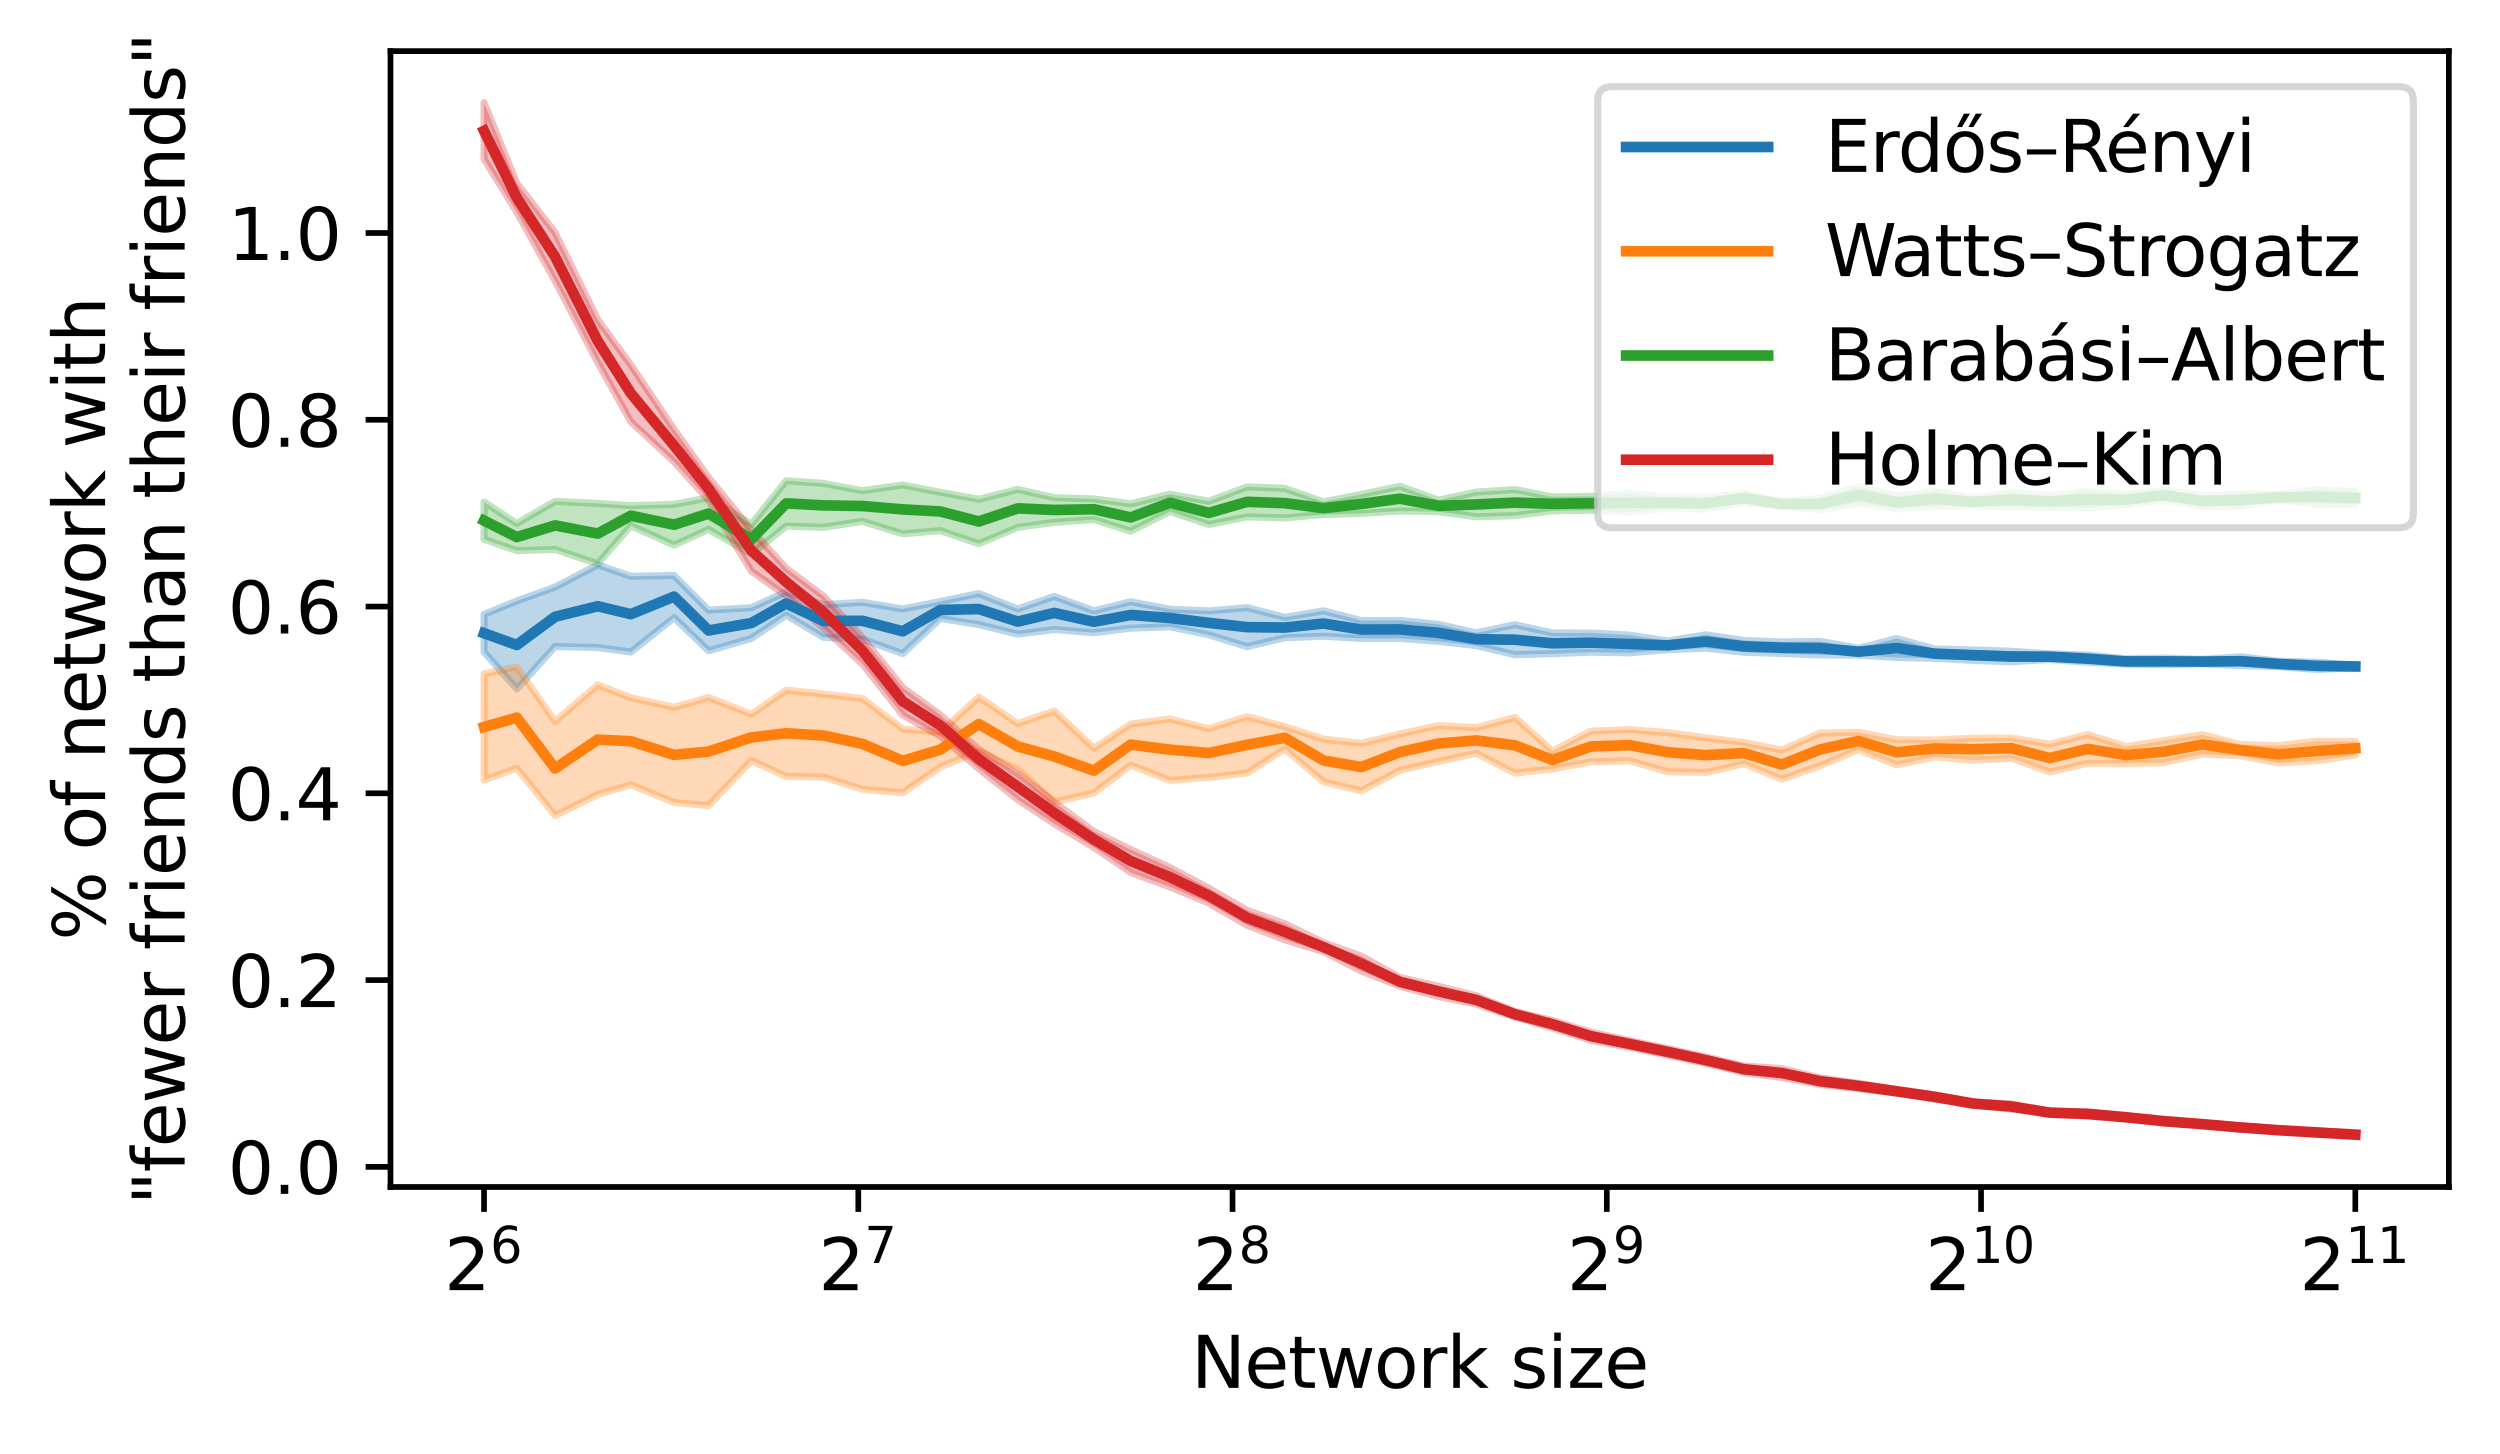 <?xml version="1.0" encoding="utf-8" standalone="no"?>
<!DOCTYPE svg PUBLIC "-//W3C//DTD SVG 1.1//EN"
  "http://www.w3.org/Graphics/SVG/1.1/DTD/svg11.dtd">
<svg xmlns:xlink="http://www.w3.org/1999/xlink" width="351.995pt" height="204.684pt" viewBox="0 0 351.995 204.684" xmlns="http://www.w3.org/2000/svg" version="1.1">
 <defs>
  <style type="text/css">*{stroke-linejoin: round; stroke-linecap: butt}</style>
 </defs>
 <g id="figure_1">
  <g id="patch_1">
   <path d="M 0 204.684 
L 351.995 204.684 
L 351.995 0 
L 0 0 
z
" style="fill: #ffffff"/>
  </g>
  <g id="axes_1">
   <g id="patch_2">
    <path d="M 54.979 167.128 
L 344.795 167.128 
L 344.795 7.2 
L 54.979 7.2 
z
" style="fill: #ffffff"/>
   </g>
   <g id="FillBetweenPolyCollection_1">
    <defs>
     <path id="md4c1306fd9" d="M 68.153 -118.182 
L 68.153 -112.872 
L 72.761 -107.675 
L 78.155 -113.651 
L 84.16 -113.514 
L 88.825 -112.877 
L 94.91 -117.714 
L 99.764 -113.045 
L 105.789 -114.799 
L 110.695 -118.079 
L 115.94 -114.951 
L 121.438 -114.673 
L 127.114 -112.655 
L 132.395 -117.61 
L 137.81 -116.744 
L 143.308 -115.393 
L 148.435 -116.051 
L 154.01 -115.6 
L 159.203 -116.232 
L 164.734 -116.438 
L 170.201 -115.296 
L 175.591 -113.636 
L 180.894 -114.887 
L 186.354 -115.101 
L 191.682 -114.788 
L 197.099 -114.802 
L 202.561 -114.381 
L 207.847 -113.788 
L 213.318 -112.492 
L 218.586 -112.646 
L 223.974 -112.857 
L 229.432 -112.76 
L 234.791 -113.21 
L 240.168 -113.425 
L 245.537 -112.844 
L 250.874 -112.668 
L 256.262 -112.464 
L 261.667 -112.444 
L 267.06 -112.107 
L 272.421 -111.995 
L 277.806 -111.699 
L 283.186 -111.503 
L 288.604 -111.837 
L 293.967 -111.428 
L 299.317 -111.18 
L 304.687 -111.102 
L 310.097 -111.214 
L 315.47 -110.97 
L 320.831 -110.821 
L 326.239 -110.413 
L 331.622 -110.662 
L 331.622 -111.037 
L 331.622 -111.037 
L 326.239 -111.446 
L 320.831 -111.587 
L 315.47 -112.213 
L 310.097 -111.854 
L 304.687 -112.031 
L 299.317 -111.934 
L 293.967 -112.462 
L 288.604 -112.628 
L 283.186 -112.995 
L 277.806 -113.175 
L 272.421 -113.305 
L 267.06 -114.788 
L 261.667 -113.408 
L 256.262 -114.388 
L 250.874 -114.301 
L 245.537 -114.511 
L 240.168 -115.308 
L 234.791 -114.435 
L 229.432 -115.269 
L 223.974 -115.552 
L 218.586 -115.569 
L 213.318 -116.736 
L 207.847 -115.584 
L 202.561 -116.774 
L 197.099 -117.329 
L 191.682 -117.307 
L 186.354 -118.682 
L 180.894 -117.766 
L 175.591 -119.133 
L 170.201 -118.672 
L 164.734 -118.901 
L 159.203 -119.962 
L 154.01 -118.68 
L 148.435 -120.72 
L 143.308 -118.938 
L 137.81 -121.12 
L 132.395 -120 
L 127.114 -118.94 
L 121.438 -119.877 
L 115.94 -119.547 
L 110.695 -121.362 
L 105.789 -119.118 
L 99.764 -118.784 
L 94.91 -123.661 
L 88.825 -123.544 
L 84.16 -125.149 
L 78.155 -122.035 
L 72.761 -120.065 
L 68.153 -118.182 
z
" style="stroke: #1f77b4; stroke-opacity: 0.3"/>
    </defs>
    <g clip-path="url(#pf4231c4f82)">
     <use xlink:href="#md4c1306fd9" x="0" y="204.684" style="fill: #1f77b4; fill-opacity: 0.3; stroke: #1f77b4; stroke-opacity: 0.3"/>
    </g>
   </g>
   <g id="FillBetweenPolyCollection_2">
    <defs>
     <path id="mb546ca7b2e" d="M 68.153 -109.795 
L 68.153 -94.845 
L 72.761 -96.517 
L 78.155 -89.863 
L 84.16 -92.829 
L 88.825 -94.196 
L 94.91 -91.694 
L 99.764 -91.268 
L 105.789 -97.602 
L 110.695 -95.362 
L 115.94 -95.28 
L 121.438 -93.557 
L 127.114 -93.069 
L 132.395 -96.697 
L 137.81 -98.92 
L 143.308 -96.373 
L 148.435 -91.76 
L 154.01 -93.023 
L 159.203 -96.949 
L 164.734 -94.806 
L 170.201 -95.235 
L 175.591 -95.842 
L 180.894 -99.235 
L 186.354 -94.604 
L 191.682 -93.336 
L 197.099 -96.228 
L 202.561 -97.474 
L 207.847 -98.63 
L 213.318 -95.823 
L 218.586 -96.411 
L 223.974 -97.419 
L 229.432 -97.571 
L 234.791 -96.026 
L 240.168 -95.926 
L 245.537 -97.15 
L 250.874 -94.998 
L 256.262 -96.862 
L 261.667 -99.143 
L 267.06 -96.99 
L 272.421 -98.112 
L 277.806 -97.644 
L 283.186 -97.925 
L 288.604 -96.001 
L 293.967 -97.215 
L 299.317 -97.181 
L 304.687 -97.303 
L 310.097 -98.502 
L 315.47 -98.269 
L 320.831 -97.26 
L 326.239 -97.57 
L 331.622 -98.359 
L 331.622 -100.283 
L 331.622 -100.283 
L 326.239 -100.328 
L 320.831 -99.694 
L 315.47 -99.869 
L 310.097 -101.242 
L 304.687 -100.393 
L 299.317 -99.561 
L 293.967 -101.269 
L 288.604 -99.909 
L 283.186 -100.765 
L 277.806 -100.758 
L 272.421 -100.49 
L 267.06 -100.529 
L 261.667 -101.573 
L 256.262 -101.469 
L 250.874 -99.072 
L 245.537 -100.15 
L 240.168 -100.799 
L 234.791 -101.526 
L 229.432 -101.966 
L 223.974 -101.738 
L 218.586 -98.943 
L 213.318 -103.664 
L 207.847 -102.24 
L 202.561 -102.525 
L 197.099 -101.349 
L 191.682 -100.035 
L 186.354 -100.619 
L 180.894 -102.378 
L 175.591 -103.787 
L 170.201 -102.085 
L 164.734 -103.459 
L 159.203 -102.74 
L 154.01 -99.326 
L 148.435 -104.585 
L 143.308 -102.793 
L 137.81 -106.542 
L 132.395 -101.581 
L 127.114 -102.04 
L 121.438 -106.337 
L 115.94 -106.973 
L 110.695 -107.517 
L 105.789 -104.114 
L 99.764 -106.48 
L 94.91 -105.095 
L 88.825 -106.447 
L 84.16 -108.266 
L 78.155 -103.11 
L 72.761 -110.781 
L 68.153 -109.795 
z
" style="stroke: #ff7f0e; stroke-opacity: 0.3"/>
    </defs>
    <g clip-path="url(#pf4231c4f82)">
     <use xlink:href="#mb546ca7b2e" x="0" y="204.684" style="fill: #ff7f0e; fill-opacity: 0.3; stroke: #ff7f0e; stroke-opacity: 0.3"/>
    </g>
   </g>
   <g id="FillBetweenPolyCollection_3">
    <defs>
     <path id="md0bc33b943" d="M 68.153 -133.998 
L 68.153 -128.754 
L 72.761 -127.151 
L 78.155 -127.318 
L 84.16 -125.307 
L 88.825 -130.662 
L 94.91 -127.93 
L 99.764 -130.152 
L 105.789 -126.666 
L 110.695 -130.62 
L 115.94 -130.432 
L 121.438 -131.28 
L 127.114 -129.518 
L 132.395 -129.971 
L 137.81 -128.129 
L 143.308 -130.442 
L 148.435 -131.139 
L 154.01 -131.527 
L 159.203 -129.903 
L 164.734 -132.689 
L 170.201 -130.828 
L 175.591 -131.911 
L 180.894 -131.764 
L 186.354 -132.244 
L 191.682 -132.389 
L 197.099 -132.734 
L 202.561 -132.646 
L 207.847 -131.915 
L 213.318 -132.083 
L 218.586 -132.764 
L 223.974 -132.847 
L 229.432 -132.576 
L 234.791 -133.121 
L 240.168 -132.991 
L 245.537 -133.931 
L 250.874 -133.4 
L 256.262 -132.954 
L 261.667 -133.805 
L 267.06 -133.066 
L 272.421 -133.419 
L 277.806 -133.471 
L 283.186 -133.348 
L 288.604 -133.271 
L 293.967 -133.207 
L 299.317 -133.601 
L 304.687 -134.296 
L 310.097 -133.379 
L 315.47 -133.434 
L 320.831 -134.263 
L 326.239 -133.691 
L 331.622 -133.645 
L 331.622 -135.49 
L 331.622 -135.49 
L 326.239 -135.778 
L 320.831 -135.078 
L 315.47 -135.119 
L 310.097 -134.902 
L 304.687 -135.659 
L 299.317 -135.049 
L 293.967 -135.505 
L 288.604 -134.899 
L 283.186 -135.309 
L 277.806 -134.592 
L 272.421 -135.483 
L 267.06 -134.827 
L 261.667 -136.198 
L 256.262 -134.531 
L 250.874 -134.054 
L 245.537 -135.203 
L 240.168 -134.653 
L 234.791 -134.649 
L 229.432 -135.202 
L 223.974 -134.792 
L 218.586 -134.722 
L 213.318 -135.756 
L 207.847 -135.398 
L 202.561 -134.272 
L 197.099 -136.211 
L 191.682 -135.077 
L 186.354 -134.022 
L 180.894 -135.926 
L 175.591 -136.139 
L 170.201 -134.113 
L 164.734 -135.109 
L 159.203 -133.757 
L 154.01 -134.439 
L 148.435 -134.624 
L 143.308 -135.777 
L 137.81 -134.388 
L 132.395 -135.373 
L 127.114 -136.401 
L 121.438 -135.595 
L 115.94 -136.624 
L 110.695 -136.995 
L 105.789 -130.865 
L 99.764 -134.597 
L 94.91 -133.674 
L 88.825 -133.488 
L 84.16 -133.804 
L 78.155 -134.099 
L 72.761 -130.974 
L 68.153 -133.998 
z
" style="stroke: #2ca02c; stroke-opacity: 0.3"/>
    </defs>
    <g clip-path="url(#pf4231c4f82)">
     <use xlink:href="#md0bc33b943" x="0" y="204.684" style="fill: #2ca02c; fill-opacity: 0.3; stroke: #2ca02c; stroke-opacity: 0.3"/>
    </g>
   </g>
   <g id="FillBetweenPolyCollection_4">
    <defs>
     <path id="m43d0503607" d="M 68.153 -190.215 
L 68.153 -182.304 
L 72.761 -174.823 
L 78.155 -165.143 
L 84.16 -153.657 
L 88.825 -145.297 
L 94.91 -139.671 
L 99.764 -134.265 
L 105.789 -124.263 
L 110.695 -120.814 
L 115.94 -116.257 
L 121.438 -111.189 
L 127.114 -103.995 
L 132.395 -101.063 
L 137.81 -96.453 
L 143.308 -92.079 
L 148.435 -88.698 
L 154.01 -85.385 
L 159.203 -81.836 
L 164.734 -79.806 
L 170.201 -77.523 
L 175.591 -74.412 
L 180.894 -72.356 
L 186.354 -70.683 
L 191.682 -67.95 
L 197.099 -65.824 
L 202.561 -64.365 
L 207.847 -63.305 
L 213.318 -61.479 
L 218.586 -59.955 
L 223.974 -58.218 
L 229.432 -57.23 
L 234.791 -56.114 
L 240.168 -54.967 
L 245.537 -53.675 
L 250.874 -52.982 
L 256.262 -51.985 
L 261.667 -51.405 
L 267.06 -50.782 
L 272.421 -49.956 
L 277.806 -49.127 
L 283.186 -48.519 
L 288.604 -47.874 
L 293.967 -47.541 
L 299.317 -47.173 
L 304.687 -46.586 
L 310.097 -46.279 
L 315.47 -45.698 
L 320.831 -45.367 
L 326.239 -44.998 
L 331.622 -44.826 
L 331.622 -45.039 
L 331.622 -45.039 
L 326.239 -45.474 
L 320.831 -45.735 
L 315.47 -46.181 
L 310.097 -46.534 
L 304.687 -47.062 
L 299.317 -47.585 
L 293.967 -48.144 
L 288.604 -48.19 
L 283.186 -49.264 
L 277.806 -49.492 
L 272.421 -50.532 
L 267.06 -51.274 
L 261.667 -52.169 
L 256.262 -52.922 
L 250.874 -54.227 
L 245.537 -54.602 
L 240.168 -55.872 
L 234.791 -57.059 
L 229.432 -58.168 
L 223.974 -59.378 
L 218.586 -60.993 
L 213.318 -62.265 
L 207.847 -64.486 
L 202.561 -65.808 
L 197.099 -67.06 
L 191.682 -70.054 
L 186.354 -71.97 
L 180.894 -74.638 
L 175.591 -76.509 
L 170.201 -79.623 
L 164.734 -82.54 
L 159.203 -85.071 
L 154.01 -87.611 
L 148.435 -91.723 
L 143.308 -95.73 
L 137.81 -99.148 
L 132.395 -104.022 
L 127.114 -107.87 
L 121.438 -114.915 
L 115.94 -120.746 
L 110.695 -124.664 
L 105.789 -130.048 
L 99.764 -137.455 
L 94.91 -144.226 
L 88.825 -153.289 
L 84.16 -159.665 
L 78.155 -171.924 
L 72.761 -178.878 
L 68.153 -190.215 
z
" style="stroke: #d62728; stroke-opacity: 0.3"/>
    </defs>
    <g clip-path="url(#pf4231c4f82)">
     <use xlink:href="#m43d0503607" x="0" y="204.684" style="fill: #d62728; fill-opacity: 0.3; stroke: #d62728; stroke-opacity: 0.3"/>
    </g>
   </g>
   <g id="matplotlib.axis_1">
    <g id="xtick_1">
     <g id="line2d_1">
      <defs>
       <path id="m6f450016a3" d="M 0 0 
L 0 3.5 
" style="stroke: #000000; stroke-width: 0.8"/>
      </defs>
      <g>
       <use xlink:href="#m6f450016a3" x="68.153" y="167.128" style="stroke: #000000; stroke-width: 0.8"/>
      </g>
     </g>
     <g id="text_1">
      <!-- $\mathdefault{2^{6}}$ -->
      <g transform="translate(62.553 181.726) scale(0.1 -0.1)">
       <defs>
        <path id="DejaVuSans-32" d="M 1228 531 
L 3431 531 
L 3431 0 
L 469 0 
L 469 531 
Q 828 903 1448 1529 
Q 2069 2156 2228 2338 
Q 2531 2678 2651 2914 
Q 2772 3150 2772 3378 
Q 2772 3750 2511 3984 
Q 2250 4219 1831 4219 
Q 1534 4219 1204 4116 
Q 875 4013 500 3803 
L 500 4441 
Q 881 4594 1212 4672 
Q 1544 4750 1819 4750 
Q 2544 4750 2975 4387 
Q 3406 4025 3406 3419 
Q 3406 3131 3298 2873 
Q 3191 2616 2906 2266 
Q 2828 2175 2409 1742 
Q 1991 1309 1228 531 
z
" transform="scale(0.016)"/>
        <path id="DejaVuSans-36" d="M 2113 2584 
Q 1688 2584 1439 2293 
Q 1191 2003 1191 1497 
Q 1191 994 1439 701 
Q 1688 409 2113 409 
Q 2538 409 2786 701 
Q 3034 994 3034 1497 
Q 3034 2003 2786 2293 
Q 2538 2584 2113 2584 
z
M 3366 4563 
L 3366 3988 
Q 3128 4100 2886 4159 
Q 2644 4219 2406 4219 
Q 1781 4219 1451 3797 
Q 1122 3375 1075 2522 
Q 1259 2794 1537 2939 
Q 1816 3084 2150 3084 
Q 2853 3084 3261 2657 
Q 3669 2231 3669 1497 
Q 3669 778 3244 343 
Q 2819 -91 2113 -91 
Q 1303 -91 875 529 
Q 447 1150 447 2328 
Q 447 3434 972 4092 
Q 1497 4750 2381 4750 
Q 2619 4750 2861 4703 
Q 3103 4656 3366 4563 
z
" transform="scale(0.016)"/>
       </defs>
       <use xlink:href="#DejaVuSans-32" transform="translate(0 0.766)"/>
       <use xlink:href="#DejaVuSans-36" transform="translate(64.58 39.047) scale(0.7)"/>
      </g>
     </g>
    </g>
    <g id="xtick_2">
     <g id="line2d_2">
      <g>
       <use xlink:href="#m6f450016a3" x="120.846" y="167.128" style="stroke: #000000; stroke-width: 0.8"/>
      </g>
     </g>
     <g id="text_2">
      <!-- $\mathdefault{2^{7}}$ -->
      <g transform="translate(115.246 181.726) scale(0.1 -0.1)">
       <defs>
        <path id="DejaVuSans-37" d="M 525 4666 
L 3525 4666 
L 3525 4397 
L 1831 0 
L 1172 0 
L 2766 4134 
L 525 4134 
L 525 4666 
z
" transform="scale(0.016)"/>
       </defs>
       <use xlink:href="#DejaVuSans-32" transform="translate(0 0.684)"/>
       <use xlink:href="#DejaVuSans-37" transform="translate(64.58 38.966) scale(0.7)"/>
      </g>
     </g>
    </g>
    <g id="xtick_3">
     <g id="line2d_3">
      <g>
       <use xlink:href="#m6f450016a3" x="173.54" y="167.128" style="stroke: #000000; stroke-width: 0.8"/>
      </g>
     </g>
     <g id="text_3">
      <!-- $\mathdefault{2^{8}}$ -->
      <g transform="translate(167.94 181.726) scale(0.1 -0.1)">
       <defs>
        <path id="DejaVuSans-38" d="M 2034 2216 
Q 1584 2216 1326 1975 
Q 1069 1734 1069 1313 
Q 1069 891 1326 650 
Q 1584 409 2034 409 
Q 2484 409 2743 651 
Q 3003 894 3003 1313 
Q 3003 1734 2745 1975 
Q 2488 2216 2034 2216 
z
M 1403 2484 
Q 997 2584 770 2862 
Q 544 3141 544 3541 
Q 544 4100 942 4425 
Q 1341 4750 2034 4750 
Q 2731 4750 3128 4425 
Q 3525 4100 3525 3541 
Q 3525 3141 3298 2862 
Q 3072 2584 2669 2484 
Q 3125 2378 3379 2068 
Q 3634 1759 3634 1313 
Q 3634 634 3220 271 
Q 2806 -91 2034 -91 
Q 1263 -91 848 271 
Q 434 634 434 1313 
Q 434 1759 690 2068 
Q 947 2378 1403 2484 
z
M 1172 3481 
Q 1172 3119 1398 2916 
Q 1625 2713 2034 2713 
Q 2441 2713 2670 2916 
Q 2900 3119 2900 3481 
Q 2900 3844 2670 4047 
Q 2441 4250 2034 4250 
Q 1625 4250 1398 4047 
Q 1172 3844 1172 3481 
z
" transform="scale(0.016)"/>
       </defs>
       <use xlink:href="#DejaVuSans-32" transform="translate(0 0.766)"/>
       <use xlink:href="#DejaVuSans-38" transform="translate(64.58 39.047) scale(0.7)"/>
      </g>
     </g>
    </g>
    <g id="xtick_4">
     <g id="line2d_4">
      <g>
       <use xlink:href="#m6f450016a3" x="226.234" y="167.128" style="stroke: #000000; stroke-width: 0.8"/>
      </g>
     </g>
     <g id="text_4">
      <!-- $\mathdefault{2^{9}}$ -->
      <g transform="translate(220.634 181.726) scale(0.1 -0.1)">
       <defs>
        <path id="DejaVuSans-39" d="M 703 97 
L 703 672 
Q 941 559 1184 500 
Q 1428 441 1663 441 
Q 2288 441 2617 861 
Q 2947 1281 2994 2138 
Q 2813 1869 2534 1725 
Q 2256 1581 1919 1581 
Q 1219 1581 811 2004 
Q 403 2428 403 3163 
Q 403 3881 828 4315 
Q 1253 4750 1959 4750 
Q 2769 4750 3195 4129 
Q 3622 3509 3622 2328 
Q 3622 1225 3098 567 
Q 2575 -91 1691 -91 
Q 1453 -91 1209 -44 
Q 966 3 703 97 
z
M 1959 2075 
Q 2384 2075 2632 2365 
Q 2881 2656 2881 3163 
Q 2881 3666 2632 3958 
Q 2384 4250 1959 4250 
Q 1534 4250 1286 3958 
Q 1038 3666 1038 3163 
Q 1038 2656 1286 2365 
Q 1534 2075 1959 2075 
z
" transform="scale(0.016)"/>
       </defs>
       <use xlink:href="#DejaVuSans-32" transform="translate(0 0.766)"/>
       <use xlink:href="#DejaVuSans-39" transform="translate(64.58 39.047) scale(0.7)"/>
      </g>
     </g>
    </g>
    <g id="xtick_5">
     <g id="line2d_5">
      <g>
       <use xlink:href="#m6f450016a3" x="278.928" y="167.128" style="stroke: #000000; stroke-width: 0.8"/>
      </g>
     </g>
     <g id="text_5">
      <!-- $\mathdefault{2^{10}}$ -->
      <g transform="translate(271.078 181.726) scale(0.1 -0.1)">
       <defs>
        <path id="DejaVuSans-31" d="M 794 531 
L 1825 531 
L 1825 4091 
L 703 3866 
L 703 4441 
L 1819 4666 
L 2450 4666 
L 2450 531 
L 3481 531 
L 3481 0 
L 794 0 
L 794 531 
z
" transform="scale(0.016)"/>
        <path id="DejaVuSans-30" d="M 2034 4250 
Q 1547 4250 1301 3770 
Q 1056 3291 1056 2328 
Q 1056 1369 1301 889 
Q 1547 409 2034 409 
Q 2525 409 2770 889 
Q 3016 1369 3016 2328 
Q 3016 3291 2770 3770 
Q 2525 4250 2034 4250 
z
M 2034 4750 
Q 2819 4750 3233 4129 
Q 3647 3509 3647 2328 
Q 3647 1150 3233 529 
Q 2819 -91 2034 -91 
Q 1250 -91 836 529 
Q 422 1150 422 2328 
Q 422 3509 836 4129 
Q 1250 4750 2034 4750 
z
" transform="scale(0.016)"/>
       </defs>
       <use xlink:href="#DejaVuSans-32" transform="translate(0 0.766)"/>
       <use xlink:href="#DejaVuSans-31" transform="translate(64.58 39.047) scale(0.7)"/>
       <use xlink:href="#DejaVuSans-30" transform="translate(109.116 39.047) scale(0.7)"/>
      </g>
     </g>
    </g>
    <g id="xtick_6">
     <g id="line2d_6">
      <g>
       <use xlink:href="#m6f450016a3" x="331.622" y="167.128" style="stroke: #000000; stroke-width: 0.8"/>
      </g>
     </g>
     <g id="text_6">
      <!-- $\mathdefault{2^{11}}$ -->
      <g transform="translate(323.772 181.726) scale(0.1 -0.1)">
       <use xlink:href="#DejaVuSans-32" transform="translate(0 0.684)"/>
       <use xlink:href="#DejaVuSans-31" transform="translate(64.58 38.966) scale(0.7)"/>
       <use xlink:href="#DejaVuSans-31" transform="translate(109.116 38.966) scale(0.7)"/>
      </g>
     </g>
    </g>
    <g id="text_7">
     <!-- Network size -->
     <g transform="translate(167.727 195.405) scale(0.1 -0.1)">
      <defs>
       <path id="DejaVuSans-4e" d="M 628 4666 
L 1478 4666 
L 3547 763 
L 3547 4666 
L 4159 4666 
L 4159 0 
L 3309 0 
L 1241 3903 
L 1241 0 
L 628 0 
L 628 4666 
z
" transform="scale(0.016)"/>
       <path id="DejaVuSans-65" d="M 3597 1894 
L 3597 1613 
L 953 1613 
Q 991 1019 1311 708 
Q 1631 397 2203 397 
Q 2534 397 2845 478 
Q 3156 559 3463 722 
L 3463 178 
Q 3153 47 2828 -22 
Q 2503 -91 2169 -91 
Q 1331 -91 842 396 
Q 353 884 353 1716 
Q 353 2575 817 3079 
Q 1281 3584 2069 3584 
Q 2775 3584 3186 3129 
Q 3597 2675 3597 1894 
z
M 3022 2063 
Q 3016 2534 2758 2815 
Q 2500 3097 2075 3097 
Q 1594 3097 1305 2825 
Q 1016 2553 972 2059 
L 3022 2063 
z
" transform="scale(0.016)"/>
       <path id="DejaVuSans-74" d="M 1172 4494 
L 1172 3500 
L 2356 3500 
L 2356 3053 
L 1172 3053 
L 1172 1153 
Q 1172 725 1289 603 
Q 1406 481 1766 481 
L 2356 481 
L 2356 0 
L 1766 0 
Q 1100 0 847 248 
Q 594 497 594 1153 
L 594 3053 
L 172 3053 
L 172 3500 
L 594 3500 
L 594 4494 
L 1172 4494 
z
" transform="scale(0.016)"/>
       <path id="DejaVuSans-77" d="M 269 3500 
L 844 3500 
L 1563 769 
L 2278 3500 
L 2956 3500 
L 3675 769 
L 4391 3500 
L 4966 3500 
L 4050 0 
L 3372 0 
L 2619 2869 
L 1863 0 
L 1184 0 
L 269 3500 
z
" transform="scale(0.016)"/>
       <path id="DejaVuSans-6f" d="M 1959 3097 
Q 1497 3097 1228 2736 
Q 959 2375 959 1747 
Q 959 1119 1226 758 
Q 1494 397 1959 397 
Q 2419 397 2687 759 
Q 2956 1122 2956 1747 
Q 2956 2369 2687 2733 
Q 2419 3097 1959 3097 
z
M 1959 3584 
Q 2709 3584 3137 3096 
Q 3566 2609 3566 1747 
Q 3566 888 3137 398 
Q 2709 -91 1959 -91 
Q 1206 -91 779 398 
Q 353 888 353 1747 
Q 353 2609 779 3096 
Q 1206 3584 1959 3584 
z
" transform="scale(0.016)"/>
       <path id="DejaVuSans-72" d="M 2631 2963 
Q 2534 3019 2420 3045 
Q 2306 3072 2169 3072 
Q 1681 3072 1420 2755 
Q 1159 2438 1159 1844 
L 1159 0 
L 581 0 
L 581 3500 
L 1159 3500 
L 1159 2956 
Q 1341 3275 1631 3429 
Q 1922 3584 2338 3584 
Q 2397 3584 2469 3576 
Q 2541 3569 2628 3553 
L 2631 2963 
z
" transform="scale(0.016)"/>
       <path id="DejaVuSans-6b" d="M 581 4863 
L 1159 4863 
L 1159 1991 
L 2875 3500 
L 3609 3500 
L 1753 1863 
L 3688 0 
L 2938 0 
L 1159 1709 
L 1159 0 
L 581 0 
L 581 4863 
z
" transform="scale(0.016)"/>
       <path id="DejaVuSans-20" transform="scale(0.016)"/>
       <path id="DejaVuSans-73" d="M 2834 3397 
L 2834 2853 
Q 2591 2978 2328 3040 
Q 2066 3103 1784 3103 
Q 1356 3103 1142 2972 
Q 928 2841 928 2578 
Q 928 2378 1081 2264 
Q 1234 2150 1697 2047 
L 1894 2003 
Q 2506 1872 2764 1633 
Q 3022 1394 3022 966 
Q 3022 478 2636 193 
Q 2250 -91 1575 -91 
Q 1294 -91 989 -36 
Q 684 19 347 128 
L 347 722 
Q 666 556 975 473 
Q 1284 391 1588 391 
Q 1994 391 2212 530 
Q 2431 669 2431 922 
Q 2431 1156 2273 1281 
Q 2116 1406 1581 1522 
L 1381 1569 
Q 847 1681 609 1914 
Q 372 2147 372 2553 
Q 372 3047 722 3315 
Q 1072 3584 1716 3584 
Q 2034 3584 2315 3537 
Q 2597 3491 2834 3397 
z
" transform="scale(0.016)"/>
       <path id="DejaVuSans-69" d="M 603 3500 
L 1178 3500 
L 1178 0 
L 603 0 
L 603 3500 
z
M 603 4863 
L 1178 4863 
L 1178 4134 
L 603 4134 
L 603 4863 
z
" transform="scale(0.016)"/>
       <path id="DejaVuSans-7a" d="M 353 3500 
L 3084 3500 
L 3084 2975 
L 922 459 
L 3084 459 
L 3084 0 
L 275 0 
L 275 525 
L 2438 3041 
L 353 3041 
L 353 3500 
z
" transform="scale(0.016)"/>
      </defs>
      <use xlink:href="#DejaVuSans-4e"/>
      <use xlink:href="#DejaVuSans-65" transform="translate(74.805 0)"/>
      <use xlink:href="#DejaVuSans-74" transform="translate(136.328 0)"/>
      <use xlink:href="#DejaVuSans-77" transform="translate(175.537 0)"/>
      <use xlink:href="#DejaVuSans-6f" transform="translate(257.324 0)"/>
      <use xlink:href="#DejaVuSans-72" transform="translate(318.506 0)"/>
      <use xlink:href="#DejaVuSans-6b" transform="translate(359.619 0)"/>
      <use xlink:href="#DejaVuSans-20" transform="translate(417.529 0)"/>
      <use xlink:href="#DejaVuSans-73" transform="translate(449.316 0)"/>
      <use xlink:href="#DejaVuSans-69" transform="translate(501.416 0)"/>
      <use xlink:href="#DejaVuSans-7a" transform="translate(529.199 0)"/>
      <use xlink:href="#DejaVuSans-65" transform="translate(581.689 0)"/>
     </g>
    </g>
   </g>
   <g id="matplotlib.axis_2">
    <g id="ytick_1">
     <g id="line2d_7">
      <defs>
       <path id="mc8d491406c" d="M 0 0 
L -3.5 0 
" style="stroke: #000000; stroke-width: 0.8"/>
      </defs>
      <g>
       <use xlink:href="#mc8d491406c" x="54.979" y="164.292" style="stroke: #000000; stroke-width: 0.8"/>
      </g>
     </g>
     <g id="text_8">
      <!-- 0.0 -->
      <g transform="translate(32.076 168.091) scale(0.1 -0.1)">
       <defs>
        <path id="DejaVuSans-2e" d="M 684 794 
L 1344 794 
L 1344 0 
L 684 0 
L 684 794 
z
" transform="scale(0.016)"/>
       </defs>
       <use xlink:href="#DejaVuSans-30"/>
       <use xlink:href="#DejaVuSans-2e" transform="translate(63.623 0)"/>
       <use xlink:href="#DejaVuSans-30" transform="translate(95.41 0)"/>
      </g>
     </g>
    </g>
    <g id="ytick_2">
     <g id="line2d_8">
      <g>
       <use xlink:href="#mc8d491406c" x="54.979" y="137.995" style="stroke: #000000; stroke-width: 0.8"/>
      </g>
     </g>
     <g id="text_9">
      <!-- 0.2 -->
      <g transform="translate(32.076 141.794) scale(0.1 -0.1)">
       <use xlink:href="#DejaVuSans-30"/>
       <use xlink:href="#DejaVuSans-2e" transform="translate(63.623 0)"/>
       <use xlink:href="#DejaVuSans-32" transform="translate(95.41 0)"/>
      </g>
     </g>
    </g>
    <g id="ytick_3">
     <g id="line2d_9">
      <g>
       <use xlink:href="#mc8d491406c" x="54.979" y="111.697" style="stroke: #000000; stroke-width: 0.8"/>
      </g>
     </g>
     <g id="text_10">
      <!-- 0.4 -->
      <g transform="translate(32.076 115.497) scale(0.1 -0.1)">
       <defs>
        <path id="DejaVuSans-34" d="M 2419 4116 
L 825 1625 
L 2419 1625 
L 2419 4116 
z
M 2253 4666 
L 3047 4666 
L 3047 1625 
L 3713 1625 
L 3713 1100 
L 3047 1100 
L 3047 0 
L 2419 0 
L 2419 1100 
L 313 1100 
L 313 1709 
L 2253 4666 
z
" transform="scale(0.016)"/>
       </defs>
       <use xlink:href="#DejaVuSans-30"/>
       <use xlink:href="#DejaVuSans-2e" transform="translate(63.623 0)"/>
       <use xlink:href="#DejaVuSans-34" transform="translate(95.41 0)"/>
      </g>
     </g>
    </g>
    <g id="ytick_4">
     <g id="line2d_10">
      <g>
       <use xlink:href="#mc8d491406c" x="54.979" y="85.4" style="stroke: #000000; stroke-width: 0.8"/>
      </g>
     </g>
     <g id="text_11">
      <!-- 0.6 -->
      <g transform="translate(32.076 89.199) scale(0.1 -0.1)">
       <use xlink:href="#DejaVuSans-30"/>
       <use xlink:href="#DejaVuSans-2e" transform="translate(63.623 0)"/>
       <use xlink:href="#DejaVuSans-36" transform="translate(95.41 0)"/>
      </g>
     </g>
    </g>
    <g id="ytick_5">
     <g id="line2d_11">
      <g>
       <use xlink:href="#mc8d491406c" x="54.979" y="59.103" style="stroke: #000000; stroke-width: 0.8"/>
      </g>
     </g>
     <g id="text_12">
      <!-- 0.8 -->
      <g transform="translate(32.076 62.902) scale(0.1 -0.1)">
       <use xlink:href="#DejaVuSans-30"/>
       <use xlink:href="#DejaVuSans-2e" transform="translate(63.623 0)"/>
       <use xlink:href="#DejaVuSans-38" transform="translate(95.41 0)"/>
      </g>
     </g>
    </g>
    <g id="ytick_6">
     <g id="line2d_12">
      <g>
       <use xlink:href="#mc8d491406c" x="54.979" y="32.806" style="stroke: #000000; stroke-width: 0.8"/>
      </g>
     </g>
     <g id="text_13">
      <!-- 1.0 -->
      <g transform="translate(32.076 36.605) scale(0.1 -0.1)">
       <use xlink:href="#DejaVuSans-31"/>
       <use xlink:href="#DejaVuSans-2e" transform="translate(63.623 0)"/>
       <use xlink:href="#DejaVuSans-30" transform="translate(95.41 0)"/>
      </g>
     </g>
    </g>
    <g id="text_14">
     <!-- % of network with -->
     <g transform="translate(14.798 132.413) rotate(-90) scale(0.1 -0.1)">
      <defs>
       <path id="DejaVuSans-25" d="M 4653 2053 
Q 4381 2053 4226 1822 
Q 4072 1591 4072 1178 
Q 4072 772 4226 539 
Q 4381 306 4653 306 
Q 4919 306 5073 539 
Q 5228 772 5228 1178 
Q 5228 1588 5073 1820 
Q 4919 2053 4653 2053 
z
M 4653 2450 
Q 5147 2450 5437 2106 
Q 5728 1763 5728 1178 
Q 5728 594 5436 251 
Q 5144 -91 4653 -91 
Q 4153 -91 3862 251 
Q 3572 594 3572 1178 
Q 3572 1766 3864 2108 
Q 4156 2450 4653 2450 
z
M 1428 4353 
Q 1159 4353 1004 4120 
Q 850 3888 850 3481 
Q 850 3069 1003 2837 
Q 1156 2606 1428 2606 
Q 1700 2606 1854 2837 
Q 2009 3069 2009 3481 
Q 2009 3884 1853 4118 
Q 1697 4353 1428 4353 
z
M 4250 4750 
L 4750 4750 
L 1831 -91 
L 1331 -91 
L 4250 4750 
z
M 1428 4750 
Q 1922 4750 2215 4408 
Q 2509 4066 2509 3481 
Q 2509 2891 2217 2550 
Q 1925 2209 1428 2209 
Q 931 2209 642 2551 
Q 353 2894 353 3481 
Q 353 4063 643 4406 
Q 934 4750 1428 4750 
z
" transform="scale(0.016)"/>
       <path id="DejaVuSans-66" d="M 2375 4863 
L 2375 4384 
L 1825 4384 
Q 1516 4384 1395 4259 
Q 1275 4134 1275 3809 
L 1275 3500 
L 2222 3500 
L 2222 3053 
L 1275 3053 
L 1275 0 
L 697 0 
L 697 3053 
L 147 3053 
L 147 3500 
L 697 3500 
L 697 3744 
Q 697 4328 969 4595 
Q 1241 4863 1831 4863 
L 2375 4863 
z
" transform="scale(0.016)"/>
       <path id="DejaVuSans-6e" d="M 3513 2113 
L 3513 0 
L 2938 0 
L 2938 2094 
Q 2938 2591 2744 2837 
Q 2550 3084 2163 3084 
Q 1697 3084 1428 2787 
Q 1159 2491 1159 1978 
L 1159 0 
L 581 0 
L 581 3500 
L 1159 3500 
L 1159 2956 
Q 1366 3272 1645 3428 
Q 1925 3584 2291 3584 
Q 2894 3584 3203 3211 
Q 3513 2838 3513 2113 
z
" transform="scale(0.016)"/>
       <path id="DejaVuSans-68" d="M 3513 2113 
L 3513 0 
L 2938 0 
L 2938 2094 
Q 2938 2591 2744 2837 
Q 2550 3084 2163 3084 
Q 1697 3084 1428 2787 
Q 1159 2491 1159 1978 
L 1159 0 
L 581 0 
L 581 4863 
L 1159 4863 
L 1159 2956 
Q 1366 3272 1645 3428 
Q 1925 3584 2291 3584 
Q 2894 3584 3203 3211 
Q 3513 2838 3513 2113 
z
" transform="scale(0.016)"/>
      </defs>
      <use xlink:href="#DejaVuSans-25"/>
      <use xlink:href="#DejaVuSans-20" transform="translate(95.02 0)"/>
      <use xlink:href="#DejaVuSans-6f" transform="translate(126.807 0)"/>
      <use xlink:href="#DejaVuSans-66" transform="translate(187.988 0)"/>
      <use xlink:href="#DejaVuSans-20" transform="translate(223.193 0)"/>
      <use xlink:href="#DejaVuSans-6e" transform="translate(254.98 0)"/>
      <use xlink:href="#DejaVuSans-65" transform="translate(318.359 0)"/>
      <use xlink:href="#DejaVuSans-74" transform="translate(379.883 0)"/>
      <use xlink:href="#DejaVuSans-77" transform="translate(419.092 0)"/>
      <use xlink:href="#DejaVuSans-6f" transform="translate(500.879 0)"/>
      <use xlink:href="#DejaVuSans-72" transform="translate(562.061 0)"/>
      <use xlink:href="#DejaVuSans-6b" transform="translate(603.174 0)"/>
      <use xlink:href="#DejaVuSans-20" transform="translate(661.084 0)"/>
      <use xlink:href="#DejaVuSans-77" transform="translate(692.871 0)"/>
      <use xlink:href="#DejaVuSans-69" transform="translate(774.658 0)"/>
      <use xlink:href="#DejaVuSans-74" transform="translate(802.441 0)"/>
      <use xlink:href="#DejaVuSans-68" transform="translate(841.65 0)"/>
     </g>
     <!-- "fewer friends than their friends" -->
     <g transform="translate(25.996 169.648) rotate(-90) scale(0.1 -0.1)">
      <defs>
       <path id="DejaVuSans-22" d="M 1147 4666 
L 1147 2931 
L 616 2931 
L 616 4666 
L 1147 4666 
z
M 2328 4666 
L 2328 2931 
L 1797 2931 
L 1797 4666 
L 2328 4666 
z
" transform="scale(0.016)"/>
       <path id="DejaVuSans-64" d="M 2906 2969 
L 2906 4863 
L 3481 4863 
L 3481 0 
L 2906 0 
L 2906 525 
Q 2725 213 2448 61 
Q 2172 -91 1784 -91 
Q 1150 -91 751 415 
Q 353 922 353 1747 
Q 353 2572 751 3078 
Q 1150 3584 1784 3584 
Q 2172 3584 2448 3432 
Q 2725 3281 2906 2969 
z
M 947 1747 
Q 947 1113 1208 752 
Q 1469 391 1925 391 
Q 2381 391 2643 752 
Q 2906 1113 2906 1747 
Q 2906 2381 2643 2742 
Q 2381 3103 1925 3103 
Q 1469 3103 1208 2742 
Q 947 2381 947 1747 
z
" transform="scale(0.016)"/>
       <path id="DejaVuSans-61" d="M 2194 1759 
Q 1497 1759 1228 1600 
Q 959 1441 959 1056 
Q 959 750 1161 570 
Q 1363 391 1709 391 
Q 2188 391 2477 730 
Q 2766 1069 2766 1631 
L 2766 1759 
L 2194 1759 
z
M 3341 1997 
L 3341 0 
L 2766 0 
L 2766 531 
Q 2569 213 2275 61 
Q 1981 -91 1556 -91 
Q 1019 -91 701 211 
Q 384 513 384 1019 
Q 384 1609 779 1909 
Q 1175 2209 1959 2209 
L 2766 2209 
L 2766 2266 
Q 2766 2663 2505 2880 
Q 2244 3097 1772 3097 
Q 1472 3097 1187 3025 
Q 903 2953 641 2809 
L 641 3341 
Q 956 3463 1253 3523 
Q 1550 3584 1831 3584 
Q 2591 3584 2966 3190 
Q 3341 2797 3341 1997 
z
" transform="scale(0.016)"/>
      </defs>
      <use xlink:href="#DejaVuSans-22"/>
      <use xlink:href="#DejaVuSans-66" transform="translate(45.996 0)"/>
      <use xlink:href="#DejaVuSans-65" transform="translate(81.201 0)"/>
      <use xlink:href="#DejaVuSans-77" transform="translate(142.725 0)"/>
      <use xlink:href="#DejaVuSans-65" transform="translate(224.512 0)"/>
      <use xlink:href="#DejaVuSans-72" transform="translate(286.035 0)"/>
      <use xlink:href="#DejaVuSans-20" transform="translate(327.148 0)"/>
      <use xlink:href="#DejaVuSans-66" transform="translate(358.936 0)"/>
      <use xlink:href="#DejaVuSans-72" transform="translate(394.141 0)"/>
      <use xlink:href="#DejaVuSans-69" transform="translate(435.254 0)"/>
      <use xlink:href="#DejaVuSans-65" transform="translate(463.037 0)"/>
      <use xlink:href="#DejaVuSans-6e" transform="translate(524.561 0)"/>
      <use xlink:href="#DejaVuSans-64" transform="translate(587.939 0)"/>
      <use xlink:href="#DejaVuSans-73" transform="translate(651.416 0)"/>
      <use xlink:href="#DejaVuSans-20" transform="translate(703.516 0)"/>
      <use xlink:href="#DejaVuSans-74" transform="translate(735.303 0)"/>
      <use xlink:href="#DejaVuSans-68" transform="translate(774.512 0)"/>
      <use xlink:href="#DejaVuSans-61" transform="translate(837.891 0)"/>
      <use xlink:href="#DejaVuSans-6e" transform="translate(899.17 0)"/>
      <use xlink:href="#DejaVuSans-20" transform="translate(962.549 0)"/>
      <use xlink:href="#DejaVuSans-74" transform="translate(994.336 0)"/>
      <use xlink:href="#DejaVuSans-68" transform="translate(1033.545 0)"/>
      <use xlink:href="#DejaVuSans-65" transform="translate(1096.924 0)"/>
      <use xlink:href="#DejaVuSans-69" transform="translate(1158.447 0)"/>
      <use xlink:href="#DejaVuSans-72" transform="translate(1186.23 0)"/>
      <use xlink:href="#DejaVuSans-20" transform="translate(1227.344 0)"/>
      <use xlink:href="#DejaVuSans-66" transform="translate(1259.131 0)"/>
      <use xlink:href="#DejaVuSans-72" transform="translate(1294.336 0)"/>
      <use xlink:href="#DejaVuSans-69" transform="translate(1335.449 0)"/>
      <use xlink:href="#DejaVuSans-65" transform="translate(1363.232 0)"/>
      <use xlink:href="#DejaVuSans-6e" transform="translate(1424.756 0)"/>
      <use xlink:href="#DejaVuSans-64" transform="translate(1488.135 0)"/>
      <use xlink:href="#DejaVuSans-73" transform="translate(1551.611 0)"/>
      <use xlink:href="#DejaVuSans-22" transform="translate(1603.711 0)"/>
     </g>
    </g>
   </g>
   <g id="line2d_13">
    <path d="M 68.153 89.157 
L 72.761 90.814 
L 78.155 86.841 
L 84.16 85.353 
L 88.825 86.474 
L 94.91 83.997 
L 99.764 88.77 
L 105.789 87.726 
L 110.695 84.964 
L 115.94 87.435 
L 121.438 87.41 
L 127.114 88.887 
L 132.395 85.879 
L 137.81 85.752 
L 143.308 87.519 
L 148.435 86.299 
L 154.01 87.544 
L 159.203 86.588 
L 164.734 87.015 
L 170.201 87.7 
L 175.591 88.3 
L 180.894 88.358 
L 186.354 87.793 
L 191.682 88.637 
L 197.099 88.619 
L 202.561 89.107 
L 207.847 89.998 
L 213.318 90.07 
L 218.586 90.577 
L 223.974 90.48 
L 229.432 90.67 
L 234.791 90.862 
L 240.168 90.318 
L 245.537 91.007 
L 250.874 91.2 
L 256.262 91.258 
L 261.667 91.758 
L 267.06 91.237 
L 272.421 92.035 
L 277.806 92.247 
L 283.186 92.435 
L 288.604 92.452 
L 293.967 92.739 
L 299.317 93.127 
L 304.687 93.118 
L 310.097 93.15 
L 315.47 93.093 
L 320.831 93.48 
L 326.239 93.754 
L 331.622 93.835 
" clip-path="url(#pf4231c4f82)" style="fill: none; stroke: #1f77b4; stroke-width: 1.5; stroke-linecap: square"/>
   </g>
   <g id="line2d_14">
    <path d="M 68.153 102.364 
L 72.761 101.035 
L 78.155 108.198 
L 84.16 104.136 
L 88.825 104.363 
L 94.91 106.289 
L 99.764 105.811 
L 105.789 103.826 
L 110.695 103.245 
L 115.94 103.558 
L 121.438 104.737 
L 127.114 107.13 
L 132.395 105.545 
L 137.81 101.953 
L 143.308 105.101 
L 148.435 106.511 
L 154.01 108.51 
L 159.203 104.84 
L 164.734 105.552 
L 170.201 106.024 
L 175.591 104.87 
L 180.894 103.878 
L 186.354 107.073 
L 191.682 107.998 
L 197.099 105.895 
L 202.561 104.685 
L 207.847 104.249 
L 213.318 104.941 
L 218.586 107.008 
L 223.974 105.106 
L 229.432 104.916 
L 234.791 105.908 
L 240.168 106.322 
L 245.537 106.034 
L 250.874 107.649 
L 256.262 105.519 
L 261.667 104.327 
L 267.06 105.925 
L 272.421 105.383 
L 277.806 105.483 
L 283.186 105.339 
L 288.604 106.729 
L 293.967 105.442 
L 299.317 106.313 
L 304.687 105.836 
L 310.097 104.812 
L 315.47 105.615 
L 320.831 106.207 
L 326.239 105.735 
L 331.622 105.363 
" clip-path="url(#pf4231c4f82)" style="fill: none; stroke: #ff7f0e; stroke-width: 1.5; stroke-linecap: square"/>
   </g>
   <g id="line2d_15">
    <path d="M 68.153 73.308 
L 72.761 75.622 
L 78.155 73.976 
L 84.16 75.129 
L 88.825 72.609 
L 94.91 73.882 
L 99.764 72.31 
L 105.789 75.919 
L 110.695 70.876 
L 115.94 71.156 
L 121.438 71.247 
L 127.114 71.725 
L 132.395 72.012 
L 137.81 73.426 
L 143.308 71.575 
L 148.435 71.803 
L 154.01 71.701 
L 159.203 72.854 
L 164.734 70.785 
L 170.201 72.213 
L 175.591 70.659 
L 180.894 70.84 
L 186.354 71.551 
L 191.682 70.951 
L 197.099 70.212 
L 202.561 71.225 
L 207.847 71.027 
L 213.318 70.765 
L 218.586 70.941 
L 223.974 70.865 
L 229.432 70.795 
L 234.791 70.799 
L 240.168 70.862 
L 245.537 70.117 
L 250.874 70.957 
L 256.262 70.942 
L 261.667 69.683 
L 267.06 70.738 
L 272.421 70.233 
L 277.806 70.653 
L 283.186 70.356 
L 288.604 70.599 
L 293.967 70.328 
L 299.317 70.359 
L 304.687 69.707 
L 310.097 70.544 
L 315.47 70.407 
L 320.831 70.014 
L 326.239 69.95 
L 331.622 70.117 
" clip-path="url(#pf4231c4f82)" style="fill: none; stroke: #2ca02c; stroke-width: 1.5; stroke-linecap: square"/>
   </g>
   <g id="line2d_16">
    <path d="M 68.153 18.425 
L 72.761 27.834 
L 78.155 36.151 
L 84.16 48.023 
L 88.825 55.391 
L 94.91 62.736 
L 99.764 68.824 
L 105.789 77.529 
L 110.695 81.945 
L 115.94 86.183 
L 121.438 91.632 
L 127.114 98.752 
L 132.395 102.142 
L 137.81 106.884 
L 143.308 110.78 
L 148.435 114.474 
L 154.01 118.186 
L 159.203 121.231 
L 164.734 123.511 
L 170.201 126.111 
L 175.591 129.224 
L 180.894 131.187 
L 186.354 133.358 
L 191.682 135.683 
L 197.099 138.242 
L 202.561 139.597 
L 207.847 140.789 
L 213.318 142.812 
L 218.586 144.21 
L 223.974 145.886 
L 229.432 146.985 
L 234.791 148.098 
L 240.168 149.265 
L 245.537 150.545 
L 250.874 151.079 
L 256.262 152.231 
L 261.667 152.897 
L 267.06 153.656 
L 272.421 154.44 
L 277.806 155.375 
L 283.186 155.793 
L 288.604 156.652 
L 293.967 156.841 
L 299.317 157.306 
L 304.687 157.861 
L 310.097 158.278 
L 315.47 158.745 
L 320.831 159.133 
L 326.239 159.448 
L 331.622 159.752 
" clip-path="url(#pf4231c4f82)" style="fill: none; stroke: #d62728; stroke-width: 1.5; stroke-linecap: square"/>
   </g>
   <g id="patch_3">
    <path d="M 54.979 167.128 
L 54.979 7.2 
" style="fill: none; stroke: #000000; stroke-width: 0.8; stroke-linejoin: miter; stroke-linecap: square"/>
   </g>
   <g id="patch_4">
    <path d="M 344.795 167.128 
L 344.795 7.2 
" style="fill: none; stroke: #000000; stroke-width: 0.8; stroke-linejoin: miter; stroke-linecap: square"/>
   </g>
   <g id="patch_5">
    <path d="M 54.979 167.128 
L 344.795 167.128 
" style="fill: none; stroke: #000000; stroke-width: 0.8; stroke-linejoin: miter; stroke-linecap: square"/>
   </g>
   <g id="patch_6">
    <path d="M 54.979 7.2 
L 344.795 7.2 
" style="fill: none; stroke: #000000; stroke-width: 0.8; stroke-linejoin: miter; stroke-linecap: square"/>
   </g>
   <g id="legend_1">
    <g id="patch_7">
     <path d="M 226.951 74.312 
L 337.795 74.312 
Q 339.795 74.312 339.795 72.312 
L 339.795 14.2 
Q 339.795 12.2 337.795 12.2 
L 226.951 12.2 
Q 224.951 12.2 224.951 14.2 
L 224.951 72.312 
Q 224.951 74.312 226.951 74.312 
z
" style="fill: #ffffff; opacity: 0.8; stroke: #cccccc; stroke-linejoin: miter"/>
    </g>
    <g id="line2d_17">
     <path d="M 228.951 20.698 
L 238.951 20.698 
L 248.951 20.698 
" style="fill: none; stroke: #1f77b4; stroke-width: 1.5; stroke-linecap: square"/>
    </g>
    <g id="text_15">
     <!-- Erdős–Rényi -->
     <g transform="translate(256.951 24.198) scale(0.1 -0.1)">
      <defs>
       <path id="DejaVuSans-45" d="M 628 4666 
L 3578 4666 
L 3578 4134 
L 1259 4134 
L 1259 2753 
L 3481 2753 
L 3481 2222 
L 1259 2222 
L 1259 531 
L 3634 531 
L 3634 0 
L 628 0 
L 628 4666 
z
" transform="scale(0.016)"/>
       <path id="DejaVuSans-151" d="M 2892 5119 
L 3448 5119 
L 2673 3944 
L 2251 3944 
L 2892 5119 
z
M 1848 5119 
L 2379 5119 
L 1682 3944 
L 1254 3944 
L 1848 5119 
z
M 1959 3097 
Q 1497 3097 1228 2736 
Q 959 2375 959 1747 
Q 959 1119 1226 758 
Q 1494 397 1959 397 
Q 2419 397 2687 759 
Q 2956 1122 2956 1747 
Q 2956 2369 2687 2733 
Q 2419 3097 1959 3097 
z
M 1959 3584 
Q 2709 3584 3137 3096 
Q 3566 2609 3566 1747 
Q 3566 888 3137 398 
Q 2709 -91 1959 -91 
Q 1206 -91 779 398 
Q 353 888 353 1747 
Q 353 2609 779 3096 
Q 1206 3584 1959 3584 
z
" transform="scale(0.016)"/>
       <path id="DejaVuSans-2013" d="M 313 1978 
L 2888 1978 
L 2888 1528 
L 313 1528 
L 313 1978 
z
" transform="scale(0.016)"/>
       <path id="DejaVuSans-52" d="M 2841 2188 
Q 3044 2119 3236 1894 
Q 3428 1669 3622 1275 
L 4263 0 
L 3584 0 
L 2988 1197 
Q 2756 1666 2539 1819 
Q 2322 1972 1947 1972 
L 1259 1972 
L 1259 0 
L 628 0 
L 628 4666 
L 2053 4666 
Q 2853 4666 3247 4331 
Q 3641 3997 3641 3322 
Q 3641 2881 3436 2590 
Q 3231 2300 2841 2188 
z
M 1259 4147 
L 1259 2491 
L 2053 2491 
Q 2509 2491 2742 2702 
Q 2975 2913 2975 3322 
Q 2975 3731 2742 3939 
Q 2509 4147 2053 4147 
L 1259 4147 
z
" transform="scale(0.016)"/>
       <path id="DejaVuSans-e9" d="M 3597 1894 
L 3597 1613 
L 953 1613 
Q 991 1019 1311 708 
Q 1631 397 2203 397 
Q 2534 397 2845 478 
Q 3156 559 3463 722 
L 3463 178 
Q 3153 47 2828 -22 
Q 2503 -91 2169 -91 
Q 1331 -91 842 396 
Q 353 884 353 1716 
Q 353 2575 817 3079 
Q 1281 3584 2069 3584 
Q 2775 3584 3186 3129 
Q 3597 2675 3597 1894 
z
M 3022 2063 
Q 3016 2534 2758 2815 
Q 2500 3097 2075 3097 
Q 1594 3097 1305 2825 
Q 1016 2553 972 2059 
L 3022 2063 
z
M 2466 5119 
L 3088 5119 
L 2070 3944 
L 1591 3944 
L 2466 5119 
z
" transform="scale(0.016)"/>
       <path id="DejaVuSans-79" d="M 2059 -325 
Q 1816 -950 1584 -1140 
Q 1353 -1331 966 -1331 
L 506 -1331 
L 506 -850 
L 844 -850 
Q 1081 -850 1212 -737 
Q 1344 -625 1503 -206 
L 1606 56 
L 191 3500 
L 800 3500 
L 1894 763 
L 2988 3500 
L 3597 3500 
L 2059 -325 
z
" transform="scale(0.016)"/>
      </defs>
      <use xlink:href="#DejaVuSans-45"/>
      <use xlink:href="#DejaVuSans-72" transform="translate(63.184 0)"/>
      <use xlink:href="#DejaVuSans-64" transform="translate(102.547 0)"/>
      <use xlink:href="#DejaVuSans-151" transform="translate(166.023 0)"/>
      <use xlink:href="#DejaVuSans-73" transform="translate(227.205 0)"/>
      <use xlink:href="#DejaVuSans-2013" transform="translate(279.305 0)"/>
      <use xlink:href="#DejaVuSans-52" transform="translate(329.305 0)"/>
      <use xlink:href="#DejaVuSans-e9" transform="translate(394.287 0)"/>
      <use xlink:href="#DejaVuSans-6e" transform="translate(455.811 0)"/>
      <use xlink:href="#DejaVuSans-79" transform="translate(519.189 0)"/>
      <use xlink:href="#DejaVuSans-69" transform="translate(578.369 0)"/>
     </g>
    </g>
    <g id="line2d_18">
     <path d="M 228.951 35.377 
L 238.951 35.377 
L 248.951 35.377 
" style="fill: none; stroke: #ff7f0e; stroke-width: 1.5; stroke-linecap: square"/>
    </g>
    <g id="text_16">
     <!-- Watts–Strogatz -->
     <g transform="translate(256.951 38.877) scale(0.1 -0.1)">
      <defs>
       <path id="DejaVuSans-57" d="M 213 4666 
L 850 4666 
L 1831 722 
L 2809 4666 
L 3519 4666 
L 4500 722 
L 5478 4666 
L 6119 4666 
L 4947 0 
L 4153 0 
L 3169 4050 
L 2175 0 
L 1381 0 
L 213 4666 
z
" transform="scale(0.016)"/>
       <path id="DejaVuSans-53" d="M 3425 4513 
L 3425 3897 
Q 3066 4069 2747 4153 
Q 2428 4238 2131 4238 
Q 1616 4238 1336 4038 
Q 1056 3838 1056 3469 
Q 1056 3159 1242 3001 
Q 1428 2844 1947 2747 
L 2328 2669 
Q 3034 2534 3370 2195 
Q 3706 1856 3706 1288 
Q 3706 609 3251 259 
Q 2797 -91 1919 -91 
Q 1588 -91 1214 -16 
Q 841 59 441 206 
L 441 856 
Q 825 641 1194 531 
Q 1563 422 1919 422 
Q 2459 422 2753 634 
Q 3047 847 3047 1241 
Q 3047 1584 2836 1778 
Q 2625 1972 2144 2069 
L 1759 2144 
Q 1053 2284 737 2584 
Q 422 2884 422 3419 
Q 422 4038 858 4394 
Q 1294 4750 2059 4750 
Q 2388 4750 2728 4690 
Q 3069 4631 3425 4513 
z
" transform="scale(0.016)"/>
       <path id="DejaVuSans-67" d="M 2906 1791 
Q 2906 2416 2648 2759 
Q 2391 3103 1925 3103 
Q 1463 3103 1205 2759 
Q 947 2416 947 1791 
Q 947 1169 1205 825 
Q 1463 481 1925 481 
Q 2391 481 2648 825 
Q 2906 1169 2906 1791 
z
M 3481 434 
Q 3481 -459 3084 -895 
Q 2688 -1331 1869 -1331 
Q 1566 -1331 1297 -1286 
Q 1028 -1241 775 -1147 
L 775 -588 
Q 1028 -725 1275 -790 
Q 1522 -856 1778 -856 
Q 2344 -856 2625 -561 
Q 2906 -266 2906 331 
L 2906 616 
Q 2728 306 2450 153 
Q 2172 0 1784 0 
Q 1141 0 747 490 
Q 353 981 353 1791 
Q 353 2603 747 3093 
Q 1141 3584 1784 3584 
Q 2172 3584 2450 3431 
Q 2728 3278 2906 2969 
L 2906 3500 
L 3481 3500 
L 3481 434 
z
" transform="scale(0.016)"/>
      </defs>
      <use xlink:href="#DejaVuSans-57"/>
      <use xlink:href="#DejaVuSans-61" transform="translate(92.502 0)"/>
      <use xlink:href="#DejaVuSans-74" transform="translate(153.781 0)"/>
      <use xlink:href="#DejaVuSans-74" transform="translate(192.99 0)"/>
      <use xlink:href="#DejaVuSans-73" transform="translate(232.199 0)"/>
      <use xlink:href="#DejaVuSans-2013" transform="translate(284.299 0)"/>
      <use xlink:href="#DejaVuSans-53" transform="translate(334.299 0)"/>
      <use xlink:href="#DejaVuSans-74" transform="translate(397.775 0)"/>
      <use xlink:href="#DejaVuSans-72" transform="translate(436.984 0)"/>
      <use xlink:href="#DejaVuSans-6f" transform="translate(475.848 0)"/>
      <use xlink:href="#DejaVuSans-67" transform="translate(537.029 0)"/>
      <use xlink:href="#DejaVuSans-61" transform="translate(600.506 0)"/>
      <use xlink:href="#DejaVuSans-74" transform="translate(661.785 0)"/>
      <use xlink:href="#DejaVuSans-7a" transform="translate(700.994 0)"/>
     </g>
    </g>
    <g id="line2d_19">
     <path d="M 228.951 50.055 
L 238.951 50.055 
L 248.951 50.055 
" style="fill: none; stroke: #2ca02c; stroke-width: 1.5; stroke-linecap: square"/>
    </g>
    <g id="text_17">
     <!-- Barabási–Albert -->
     <g transform="translate(256.951 53.555) scale(0.1 -0.1)">
      <defs>
       <path id="DejaVuSans-42" d="M 1259 2228 
L 1259 519 
L 2272 519 
Q 2781 519 3026 730 
Q 3272 941 3272 1375 
Q 3272 1813 3026 2020 
Q 2781 2228 2272 2228 
L 1259 2228 
z
M 1259 4147 
L 1259 2741 
L 2194 2741 
Q 2656 2741 2882 2914 
Q 3109 3088 3109 3444 
Q 3109 3797 2882 3972 
Q 2656 4147 2194 4147 
L 1259 4147 
z
M 628 4666 
L 2241 4666 
Q 2963 4666 3353 4366 
Q 3744 4066 3744 3513 
Q 3744 3084 3544 2831 
Q 3344 2578 2956 2516 
Q 3422 2416 3680 2098 
Q 3938 1781 3938 1306 
Q 3938 681 3513 340 
Q 3088 0 2303 0 
L 628 0 
L 628 4666 
z
" transform="scale(0.016)"/>
       <path id="DejaVuSans-62" d="M 3116 1747 
Q 3116 2381 2855 2742 
Q 2594 3103 2138 3103 
Q 1681 3103 1420 2742 
Q 1159 2381 1159 1747 
Q 1159 1113 1420 752 
Q 1681 391 2138 391 
Q 2594 391 2855 752 
Q 3116 1113 3116 1747 
z
M 1159 2969 
Q 1341 3281 1617 3432 
Q 1894 3584 2278 3584 
Q 2916 3584 3314 3078 
Q 3713 2572 3713 1747 
Q 3713 922 3314 415 
Q 2916 -91 2278 -91 
Q 1894 -91 1617 61 
Q 1341 213 1159 525 
L 1159 0 
L 581 0 
L 581 4863 
L 1159 4863 
L 1159 2969 
z
" transform="scale(0.016)"/>
       <path id="DejaVuSans-e1" d="M 2194 1759 
Q 1497 1759 1228 1600 
Q 959 1441 959 1056 
Q 959 750 1161 570 
Q 1363 391 1709 391 
Q 2188 391 2477 730 
Q 2766 1069 2766 1631 
L 2766 1759 
L 2194 1759 
z
M 3341 1997 
L 3341 0 
L 2766 0 
L 2766 531 
Q 2569 213 2275 61 
Q 1981 -91 1556 -91 
Q 1019 -91 701 211 
Q 384 513 384 1019 
Q 384 1609 779 1909 
Q 1175 2209 1959 2209 
L 2766 2209 
L 2766 2266 
Q 2766 2663 2505 2880 
Q 2244 3097 1772 3097 
Q 1472 3097 1187 3025 
Q 903 2953 641 2809 
L 641 3341 
Q 956 3463 1253 3523 
Q 1550 3584 1831 3584 
Q 2591 3584 2966 3190 
Q 3341 2797 3341 1997 
z
M 2290 5119 
L 2912 5119 
L 1894 3944 
L 1415 3944 
L 2290 5119 
z
" transform="scale(0.016)"/>
       <path id="DejaVuSans-41" d="M 2188 4044 
L 1331 1722 
L 3047 1722 
L 2188 4044 
z
M 1831 4666 
L 2547 4666 
L 4325 0 
L 3669 0 
L 3244 1197 
L 1141 1197 
L 716 0 
L 50 0 
L 1831 4666 
z
" transform="scale(0.016)"/>
       <path id="DejaVuSans-6c" d="M 603 4863 
L 1178 4863 
L 1178 0 
L 603 0 
L 603 4863 
z
" transform="scale(0.016)"/>
      </defs>
      <use xlink:href="#DejaVuSans-42"/>
      <use xlink:href="#DejaVuSans-61" transform="translate(68.604 0)"/>
      <use xlink:href="#DejaVuSans-72" transform="translate(129.883 0)"/>
      <use xlink:href="#DejaVuSans-61" transform="translate(170.996 0)"/>
      <use xlink:href="#DejaVuSans-62" transform="translate(232.275 0)"/>
      <use xlink:href="#DejaVuSans-e1" transform="translate(295.752 0)"/>
      <use xlink:href="#DejaVuSans-73" transform="translate(357.031 0)"/>
      <use xlink:href="#DejaVuSans-69" transform="translate(409.131 0)"/>
      <use xlink:href="#DejaVuSans-2013" transform="translate(436.914 0)"/>
      <use xlink:href="#DejaVuSans-41" transform="translate(486.914 0)"/>
      <use xlink:href="#DejaVuSans-6c" transform="translate(555.322 0)"/>
      <use xlink:href="#DejaVuSans-62" transform="translate(583.105 0)"/>
      <use xlink:href="#DejaVuSans-65" transform="translate(646.582 0)"/>
      <use xlink:href="#DejaVuSans-72" transform="translate(708.105 0)"/>
      <use xlink:href="#DejaVuSans-74" transform="translate(749.219 0)"/>
     </g>
    </g>
    <g id="line2d_20">
     <path d="M 228.951 64.733 
L 238.951 64.733 
L 248.951 64.733 
" style="fill: none; stroke: #d62728; stroke-width: 1.5; stroke-linecap: square"/>
    </g>
    <g id="text_18">
     <!-- Holme–Kim -->
     <g transform="translate(256.951 68.233) scale(0.1 -0.1)">
      <defs>
       <path id="DejaVuSans-48" d="M 628 4666 
L 1259 4666 
L 1259 2753 
L 3553 2753 
L 3553 4666 
L 4184 4666 
L 4184 0 
L 3553 0 
L 3553 2222 
L 1259 2222 
L 1259 0 
L 628 0 
L 628 4666 
z
" transform="scale(0.016)"/>
       <path id="DejaVuSans-6d" d="M 3328 2828 
Q 3544 3216 3844 3400 
Q 4144 3584 4550 3584 
Q 5097 3584 5394 3201 
Q 5691 2819 5691 2113 
L 5691 0 
L 5113 0 
L 5113 2094 
Q 5113 2597 4934 2840 
Q 4756 3084 4391 3084 
Q 3944 3084 3684 2787 
Q 3425 2491 3425 1978 
L 3425 0 
L 2847 0 
L 2847 2094 
Q 2847 2600 2669 2842 
Q 2491 3084 2119 3084 
Q 1678 3084 1418 2786 
Q 1159 2488 1159 1978 
L 1159 0 
L 581 0 
L 581 3500 
L 1159 3500 
L 1159 2956 
Q 1356 3278 1631 3431 
Q 1906 3584 2284 3584 
Q 2666 3584 2933 3390 
Q 3200 3197 3328 2828 
z
" transform="scale(0.016)"/>
       <path id="DejaVuSans-4b" d="M 628 4666 
L 1259 4666 
L 1259 2694 
L 3353 4666 
L 4166 4666 
L 1850 2491 
L 4331 0 
L 3500 0 
L 1259 2247 
L 1259 0 
L 628 0 
L 628 4666 
z
" transform="scale(0.016)"/>
      </defs>
      <use xlink:href="#DejaVuSans-48"/>
      <use xlink:href="#DejaVuSans-6f" transform="translate(75.195 0)"/>
      <use xlink:href="#DejaVuSans-6c" transform="translate(136.377 0)"/>
      <use xlink:href="#DejaVuSans-6d" transform="translate(164.16 0)"/>
      <use xlink:href="#DejaVuSans-65" transform="translate(261.572 0)"/>
      <use xlink:href="#DejaVuSans-2013" transform="translate(323.096 0)"/>
      <use xlink:href="#DejaVuSans-4b" transform="translate(373.096 0)"/>
      <use xlink:href="#DejaVuSans-69" transform="translate(438.672 0)"/>
      <use xlink:href="#DejaVuSans-6d" transform="translate(466.455 0)"/>
     </g>
    </g>
   </g>
  </g>
 </g>
 <defs>
  <clipPath id="pf4231c4f82">
   <rect x="54.979" y="7.2" width="289.816" height="159.928"/>
  </clipPath>
 </defs>
</svg>
